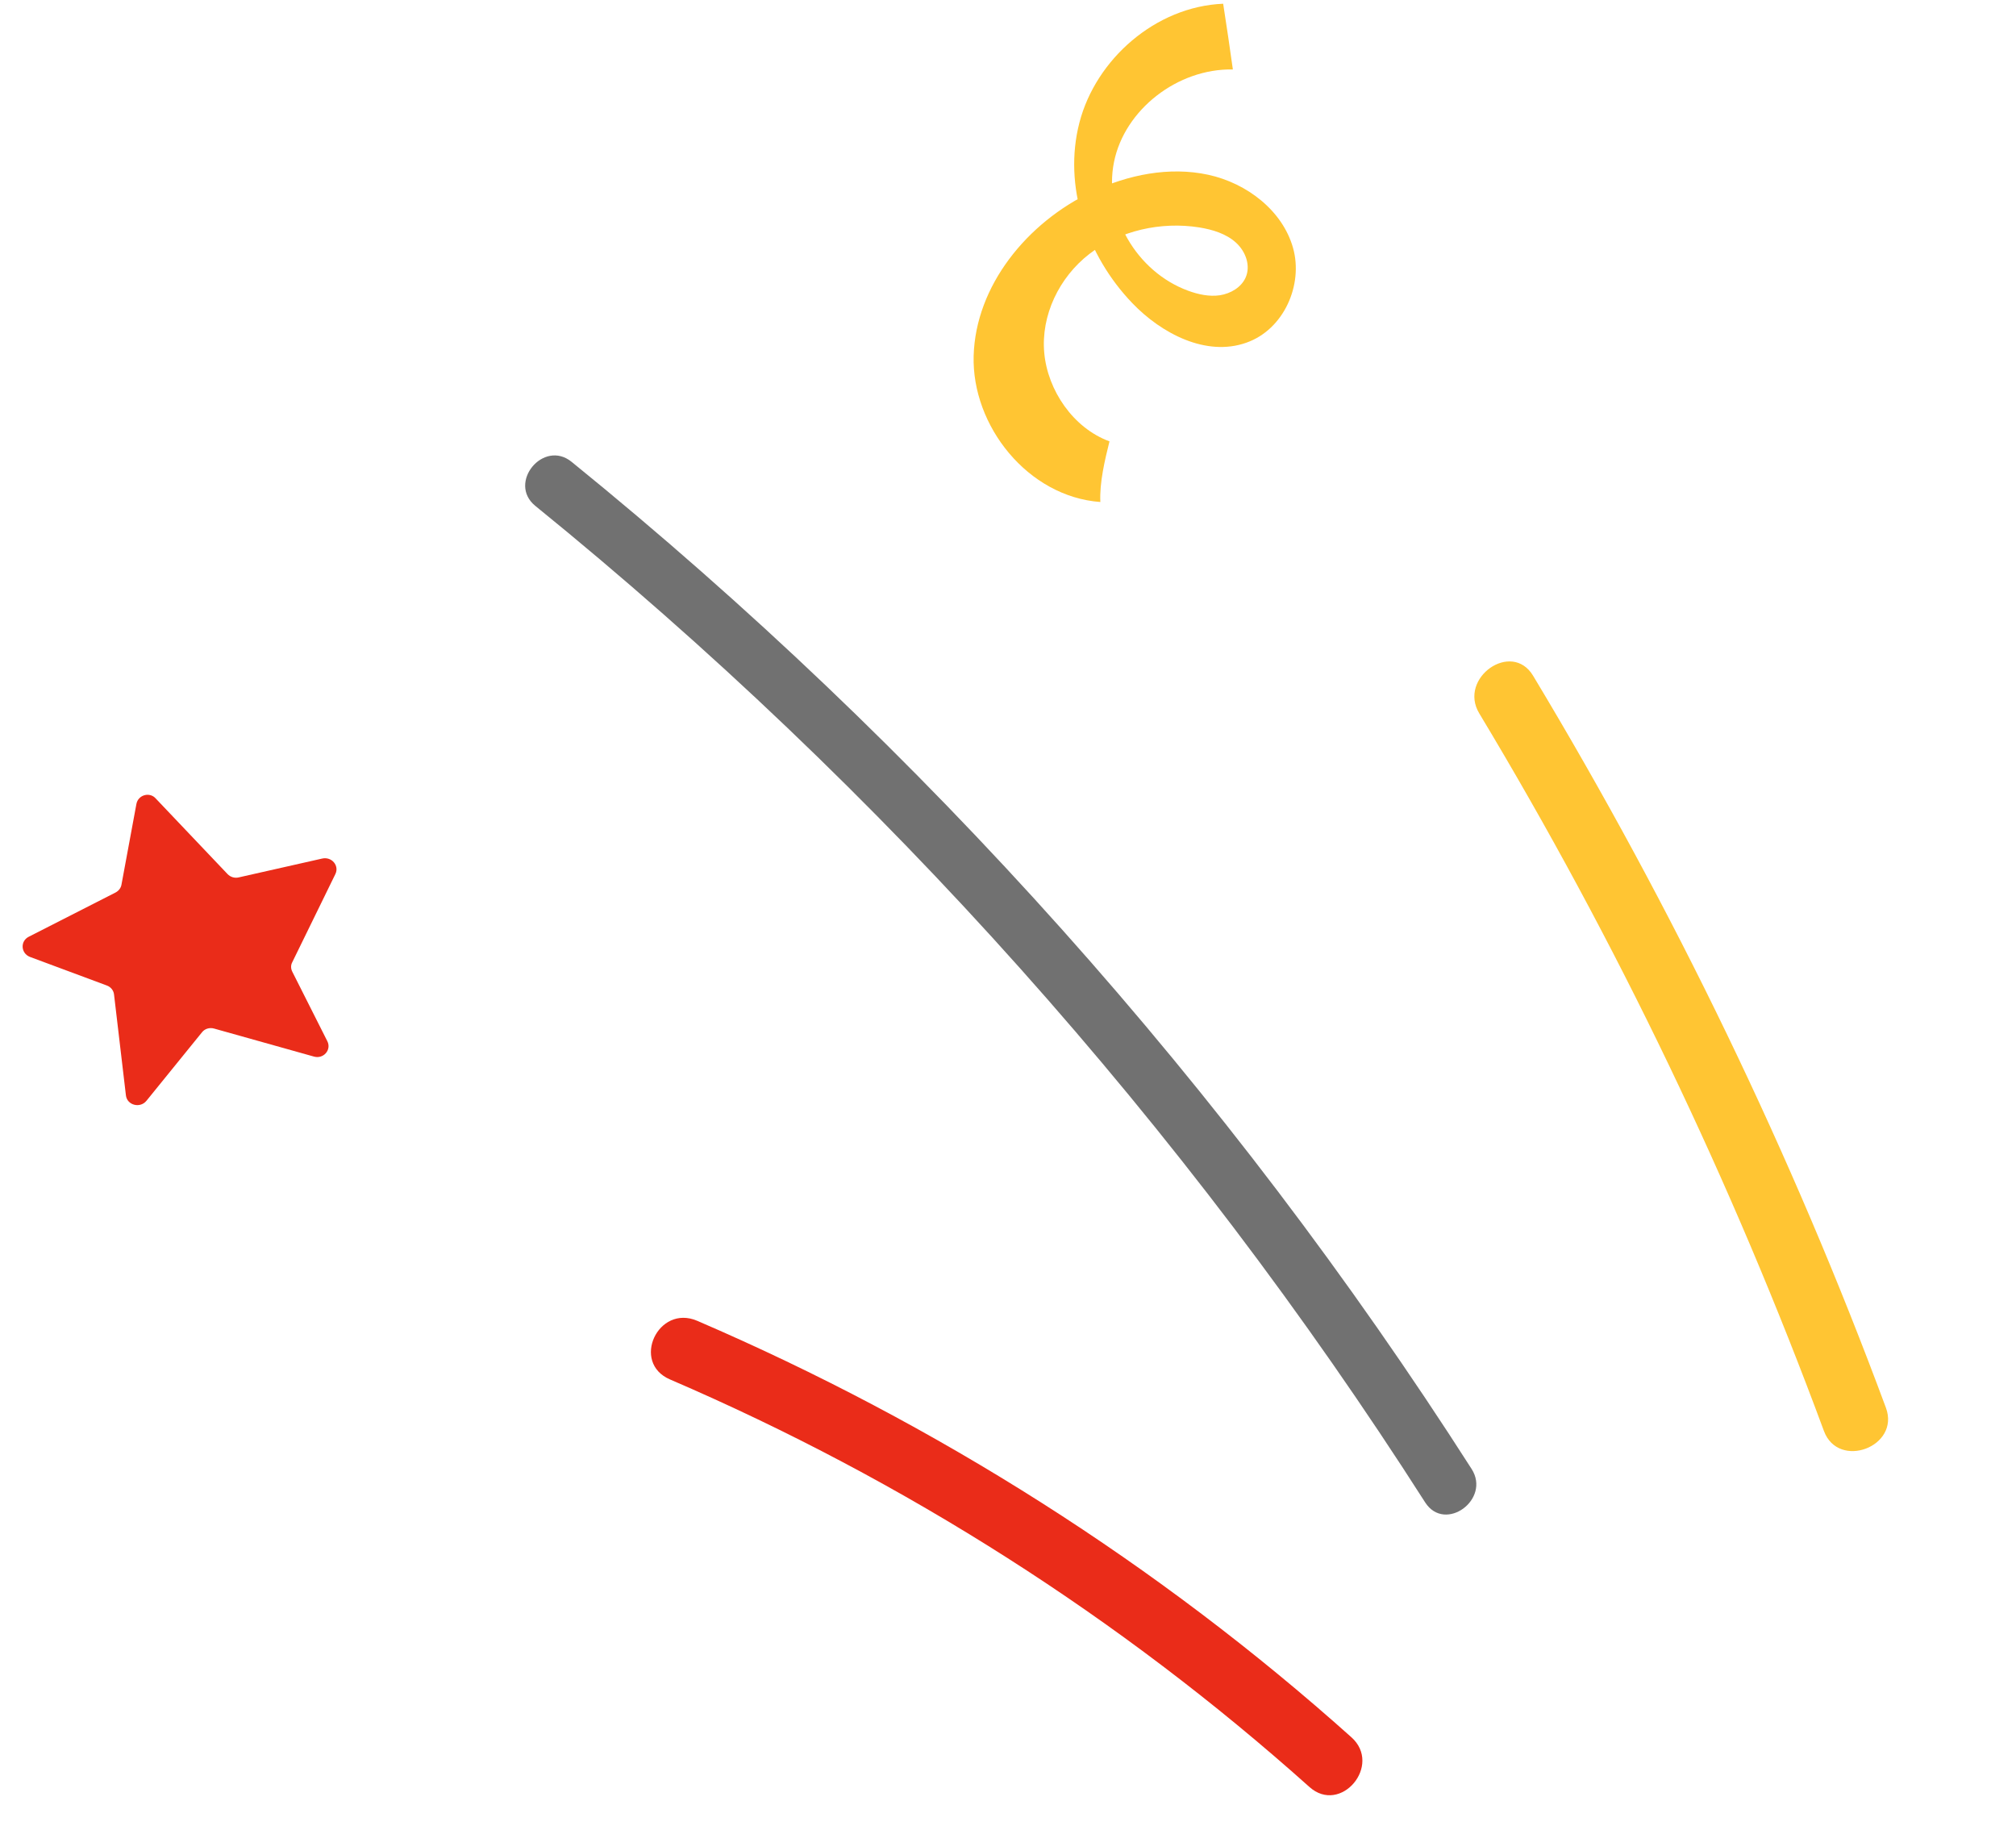 <svg width="74" height="67" viewBox="0 0 74 67" fill="none" xmlns="http://www.w3.org/2000/svg">
<path d="M5.007 29.506L4.459 32.466C4.439 32.589 4.356 32.695 4.24 32.756L1.055 34.379C0.733 34.543 0.767 34.989 1.098 35.118L3.921 36.168C4.068 36.222 4.17 36.348 4.186 36.5L4.622 40.2C4.662 40.56 5.14 40.688 5.375 40.4L7.413 37.887C7.516 37.753 7.697 37.701 7.861 37.749L11.522 38.776C11.874 38.877 12.176 38.529 12.015 38.212L10.729 35.661C10.673 35.55 10.669 35.423 10.728 35.314L12.311 32.077C12.46 31.769 12.179 31.434 11.831 31.508L8.756 32.202C8.612 32.235 8.456 32.188 8.351 32.077L5.718 29.306C5.498 29.052 5.07 29.169 5.007 29.506Z" fill="#EA2C19"/>
<path d="M44.898 0.137C42.415 0.24 40.225 2.176 39.622 4.498C39.019 6.82 39.877 9.372 41.565 11.127C42.635 12.243 44.278 13.103 45.754 12.575C47.126 12.091 47.846 10.452 47.462 9.095C47.077 7.732 45.773 6.722 44.346 6.413C42.919 6.105 41.402 6.413 40.085 7.036C37.691 8.17 35.812 10.493 35.739 13.06C35.668 15.631 37.73 18.229 40.39 18.424C40.356 17.708 40.553 16.894 40.725 16.198C39.39 15.708 38.456 14.323 38.331 12.953C38.205 11.578 38.874 10.181 39.986 9.321C41.098 8.461 42.613 8.123 44.024 8.347C44.509 8.426 45.008 8.578 45.364 8.901C45.727 9.228 45.918 9.757 45.718 10.195C45.556 10.548 45.177 10.772 44.779 10.836C44.385 10.893 43.983 10.806 43.61 10.669C41.712 9.972 40.499 7.869 40.891 5.946C41.278 4.026 43.222 2.51 45.254 2.549C45.153 1.833 45.014 0.862 44.898 0.137Z" fill="#FFC533"/>
<path d="M56.274 24.799C61.424 33.358 65.771 42.348 69.225 51.664C69.757 53.096 67.482 53.95 66.95 52.518C63.572 43.388 59.346 34.569 54.296 26.178C53.519 24.883 55.488 23.492 56.274 24.799Z" fill="#FFC533"/>
<path d="M20.983 16.951C33.898 27.428 45.073 39.935 54.017 53.91C54.734 55.03 53.042 56.264 52.315 55.142C43.468 41.299 32.433 28.94 19.647 18.564C18.62 17.722 19.948 16.108 20.983 16.951Z" fill="#717171"/>
<path d="M25.593 48.474C34.4 52.263 42.527 57.423 49.602 63.755C50.753 64.779 49.211 66.614 48.062 65.58C41.135 59.383 33.223 54.337 24.594 50.626C23.154 50.009 24.153 47.856 25.593 48.474Z" fill="#EA2C19"/>
</svg>
